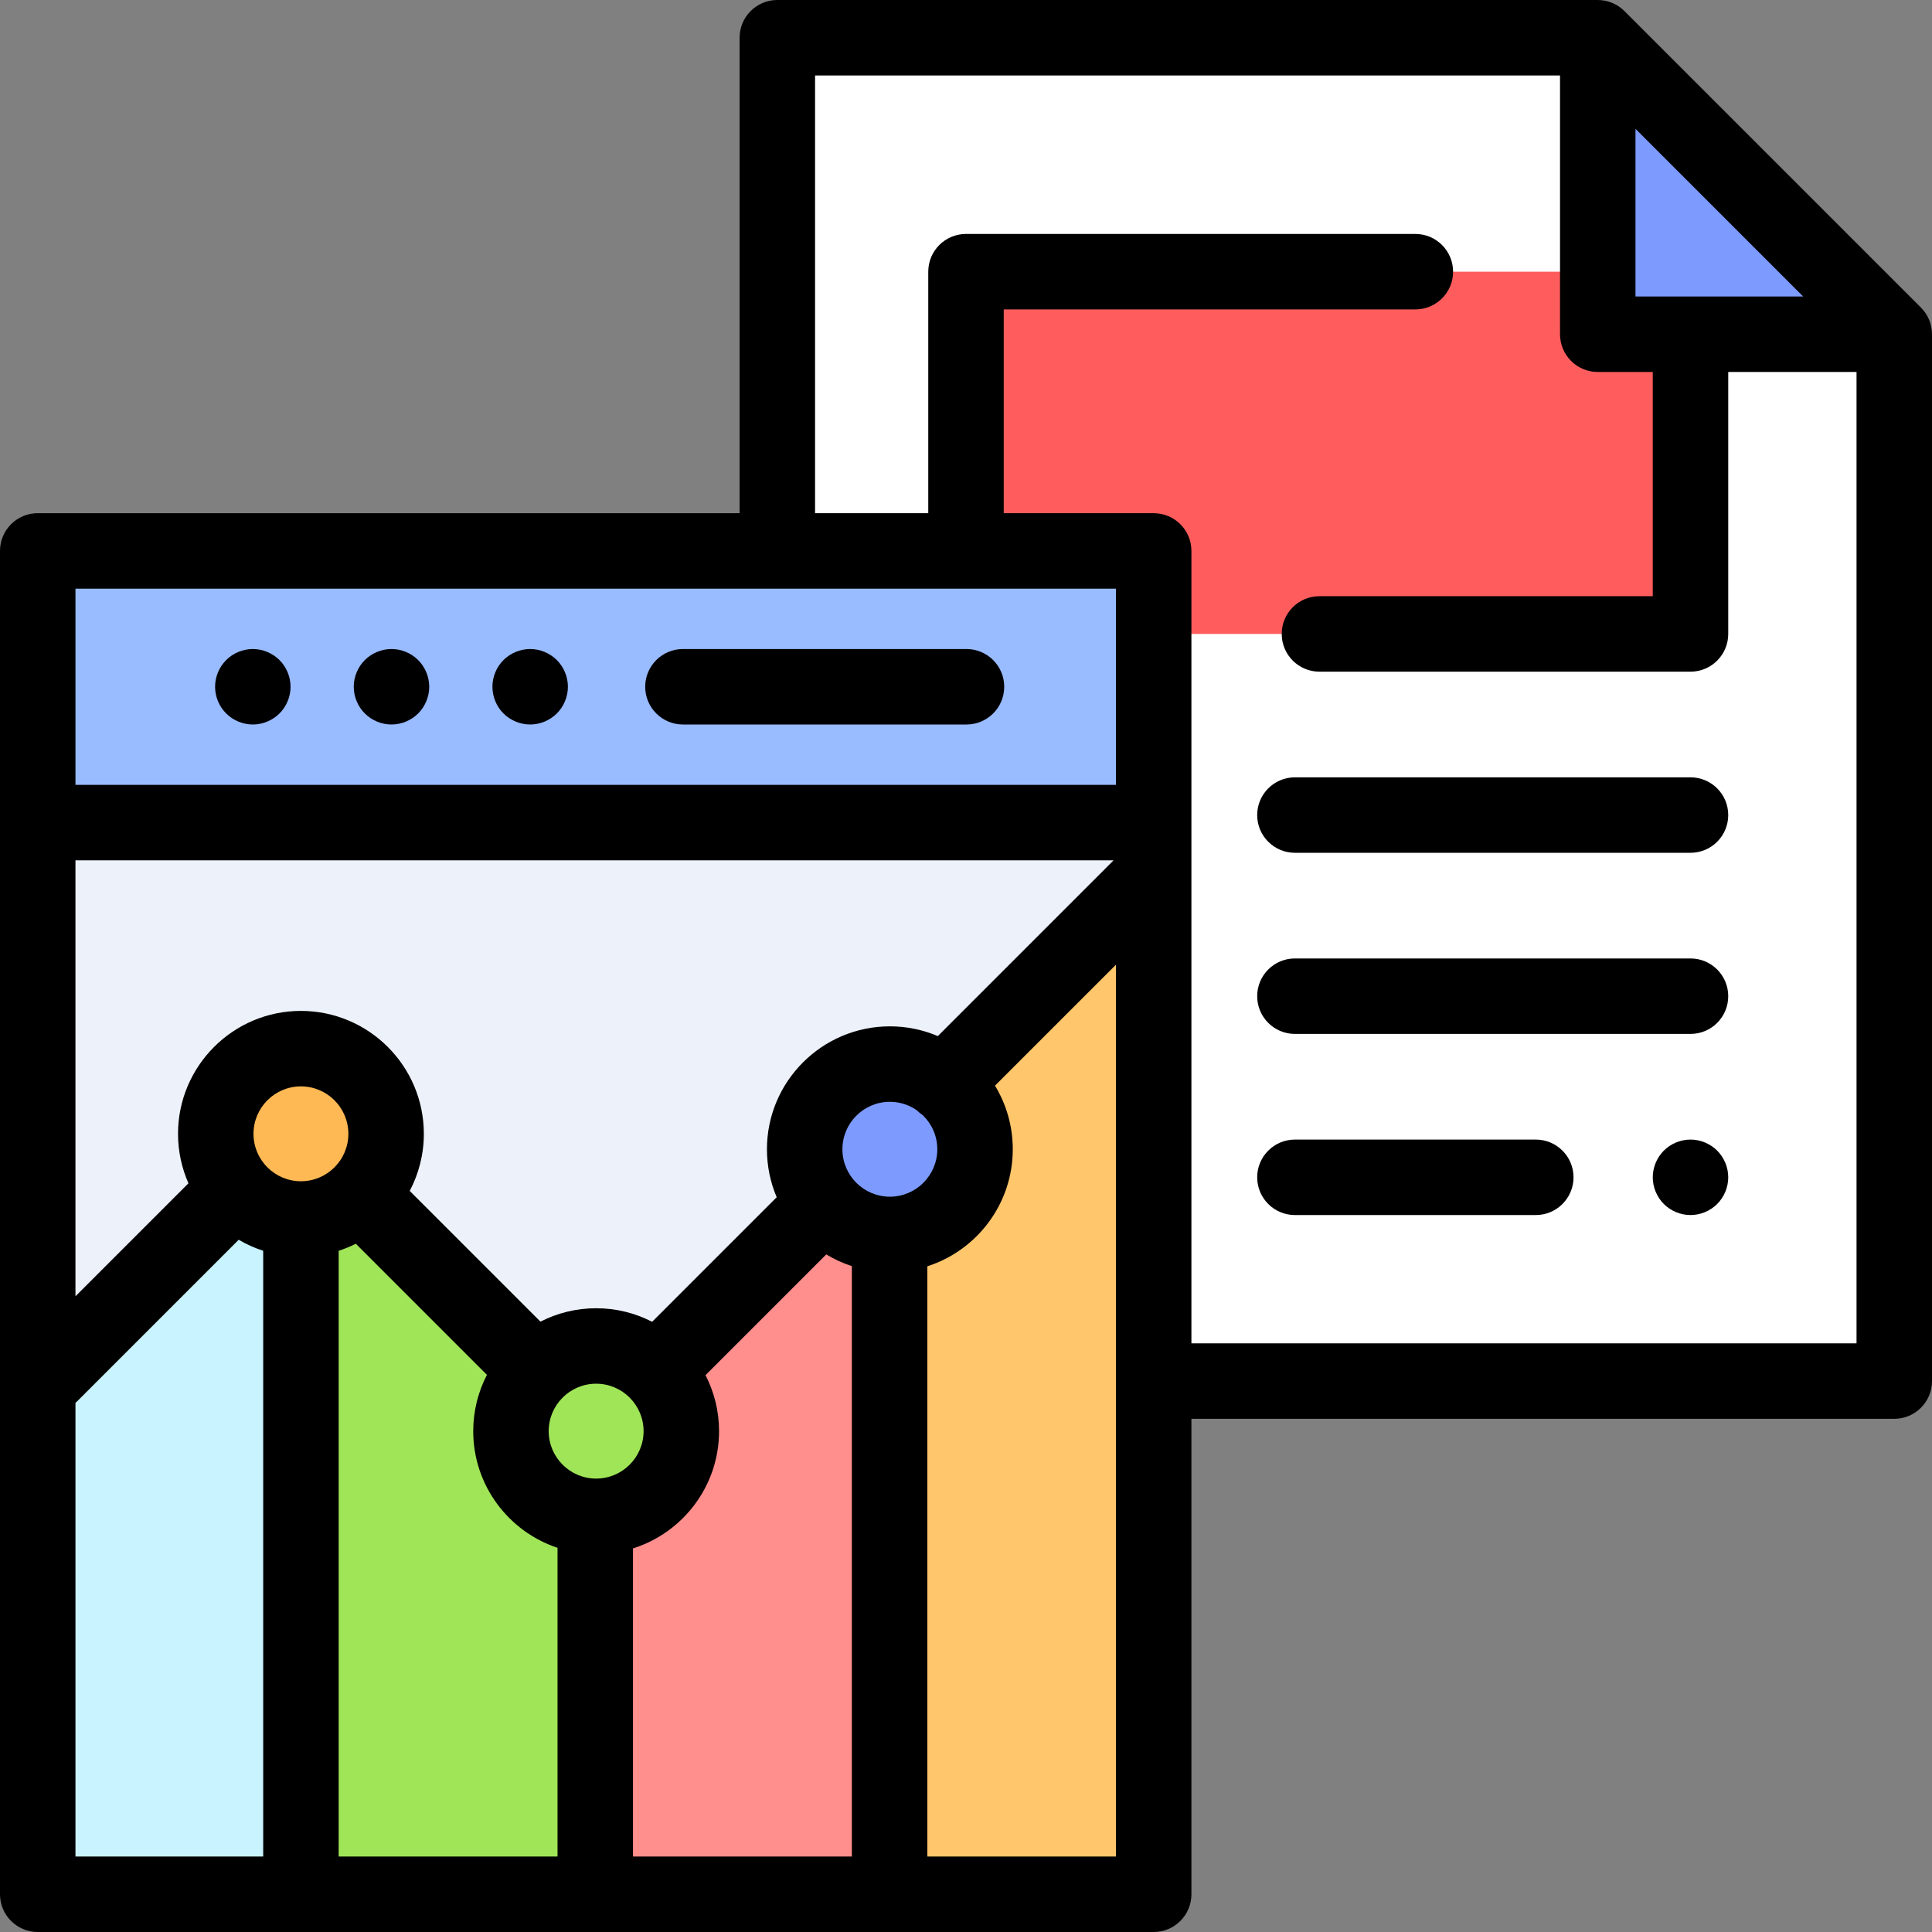 <?xml version="1.0" encoding="iso-8859-1"?>
<!-- Generator: Adobe Illustrator 19.0.0, SVG Export Plug-In . SVG Version: 6.00 Build 0)  -->
<svg version="1.1" id="Capa_1" xmlns="http://www.w3.org/2000/svg" xmlns:xlink="http://www.w3.org/1999/xlink" x="0px" y="0px"
	 viewBox="0 0 512 512" style="enable-background:new 0 0 512 512;" xml:space="preserve">
<rect x="0" y="0" width="512" height="512" fill="#808080" stroke="none"/>
<polyline style="fill:#FFFFFF;" points="313.5,366 502,366 502,88.578 423.422,10 206,10 206,144 "/>
<rect x="256" y="72" style="fill:#FF5D5D;" width="192" height="96"/>
<rect x="10" y="146" style="fill:#99BBFF;" width="295.74" height="72"/>
<rect x="10" y="218" style="fill:#EDF2FA;" width="295.74" height="284"/>
<polygon style="fill:#C9F3FF;" points="79.75,300.472 10,370.333 10,502 79.75,502 "/>
<polygon style="fill:#A0E557;" points="157.75,379.268 79.75,300.472 79.75,502 157.75,502 "/>
<polygon style="fill:#FE8F8D;" points="234.581,304.564 156.581,379.268 156.581,502 234.581,502 "/>
<polygon style="fill:#FFC66C;" points="310.57,234.257 232.57,308.961 232.57,502 310.57,502 "/>
<polygon style="fill:#7D9BFF;" points="502,88.578 423.422,10 423.422,88.578 "/>
<path style="fill:#231F20;" d="M15,218h280.627"/>
<circle style="fill:#A0E557;" cx="157.98" cy="379.27" r="22.573"/>
<circle style="fill:#FFB954;" cx="79.75" cy="300.47" r="22.573"/>
<circle style="fill:#7D9BFF;" cx="235.82" cy="304.56" r="22.573"/>
<path d="M448,254H343.167c-5.523,0-10,4.478-10,10s4.477,10,10,10H448c5.523,0,10-4.478,10-10S453.523,254,448,254z"/>
<path d="M448,206H343.167c-5.523,0-10,4.478-10,10s4.477,10,10,10H448c5.523,0,10-4.478,10-10S453.523,206,448,206z"/>
<path d="M407,302h-63.833c-5.523,0-10,4.478-10,10s4.477,10,10,10H407c5.523,0,10-4.478,10-10S412.523,302,407,302z"/>
<path d="M448,302c-2.63,0-5.21,1.069-7.07,2.93c-1.86,1.86-2.93,4.44-2.93,7.07s1.07,5.21,2.93,7.069
	c1.86,1.86,4.44,2.931,7.07,2.931s5.21-1.07,7.07-2.931c1.86-1.859,2.93-4.439,2.93-7.069s-1.07-5.21-2.93-7.07S450.63,302,448,302z
	"/>
<path d="M509.071,81.507L430.492,2.929C428.617,1.054,426.074,0,423.421,0H206c-5.523,0-10,4.478-10,10v126H10
	c-5.523,0-10,4.478-10,10v356c0,5.522,4.477,10,10,10h295.737c5.523,0,10-4.478,10-10V376H502c5.523,0,10-4.478,10-10V88.578
	C512,85.926,510.946,83.383,509.071,81.507z M433.421,78.578V34.142l44.436,44.436H433.421z M295.737,156v52.005
	c-0.037,0-0.073-0.005-0.109-0.005H20v-52H295.737z M248.393,304.564c0,6.933-5.64,12.572-12.573,12.572s-12.573-5.64-12.573-12.572
	s5.64-12.573,12.573-12.573c2.642,0,5.093,0.823,7.119,2.221c0.016,0.017,0.03,0.035,0.047,0.052
	c0.492,0.492,1.024,0.922,1.583,1.29C246.923,297.84,248.393,301.032,248.393,304.564z M79.75,313.045
	c-6.933,0-12.573-5.641-12.573-12.573S72.817,287.9,79.75,287.9s12.573,5.64,12.573,12.572S86.683,313.045,79.75,313.045z
	 M89.75,331.468c1.571-0.508,3.089-1.134,4.546-1.864l34.746,34.745c-2.315,4.474-3.632,9.544-3.632,14.919
	c0,14.386,9.379,26.616,22.341,30.917V492h-58L89.75,331.468L89.75,331.468z M170.555,379.269c0,6.933-5.64,12.572-12.573,12.572
	s-12.573-5.64-12.573-12.572s5.64-12.573,12.573-12.573S170.555,372.336,170.555,379.269z M167.75,410.343
	c13.203-4.159,22.805-16.516,22.805-31.074c0-5.343-1.302-10.385-3.591-14.839l32.002-32.002c2.115,1.284,4.391,2.329,6.785,3.109
	V492h-58L167.75,410.343L167.75,410.343z M248.532,274.575c-3.908-1.663-8.204-2.584-12.711-2.584
	c-17.961,0-32.573,14.612-32.573,32.573c0,4.508,0.922,8.803,2.584,12.711l-33.01,33.011c-4.454-2.29-9.496-3.591-14.839-3.591
	c-5.311,0-10.325,1.286-14.76,3.551l-34.642-34.641c2.385-4.525,3.742-9.672,3.742-15.133c0-17.96-14.612-32.572-32.573-32.572
	s-32.573,14.612-32.573,32.572c0,4.663,0.992,9.095,2.764,13.11L20,343.523V228h275.108L248.532,274.575z M20,371.77
	c0.135-0.121,0.274-0.235,0.404-0.365l42.857-42.858c2.033,1.199,4.205,2.183,6.488,2.922V492H20V371.77z M245.75,492V335.583
	c13.119-4.209,22.643-16.521,22.643-31.019c0-6.165-1.722-11.936-4.71-16.856l32.054-32.053V492H245.75z M315.737,356V146
	c0-5.522-4.477-10-10-10H266V82h109.083c5.523,0,10-4.478,10-10s-4.477-10-10-10H256c-5.523,0-10,4.478-10,10v64h-30V20h197.421
	v68.578c0,5.522,4.477,10,10,10H438V158h-88.333c-5.523,0-10,4.478-10,10s4.477,10,10,10H448c5.523,0,10-4.478,10-10V98.578h34V356
	H315.737z"/>
<path d="M180.985,192h75.142c5.523,0,10-4.478,10-10s-4.477-10-10-10h-75.142c-5.523,0-10,4.478-10,10S175.462,192,180.985,192z"/>
<path d="M103.75,192c2.63,0,5.21-1.07,7.07-2.931c1.86-1.859,2.93-4.439,2.93-7.069s-1.07-5.21-2.93-7.07s-4.44-2.93-7.07-2.93
	s-5.21,1.069-7.07,2.93c-1.87,1.86-2.93,4.44-2.93,7.07s1.06,5.21,2.93,7.069C98.54,190.93,101.12,192,103.75,192z"/>
<path d="M67,192c2.63,0,5.21-1.07,7.07-2.931C75.93,187.21,77,184.63,77,182s-1.07-5.21-2.93-7.07S69.63,172,67,172
	s-5.21,1.069-7.07,2.93C58.07,176.79,57,179.37,57,182s1.07,5.21,2.93,7.069C61.79,190.93,64.37,192,67,192z"/>
<path d="M140.5,192c2.63,0,5.2-1.07,7.07-2.931c1.86-1.859,2.93-4.439,2.93-7.069s-1.07-5.21-2.93-7.07
	c-1.87-1.86-4.44-2.93-7.07-2.93c-2.64,0-5.21,1.069-7.08,2.93c-1.86,1.86-2.92,4.44-2.92,7.07s1.06,5.21,2.92,7.069
	C135.29,190.93,137.86,192,140.5,192z"/>
<g>
</g>
<g>
</g>
<g>
</g>
<g>
</g>
<g>
</g>
<g>
</g>
<g>
</g>
<g>
</g>
<g>
</g>
<g>
</g>
<g>
</g>
<g>
</g>
<g>
</g>
<g>
</g>
<g>
</g>
</svg>
